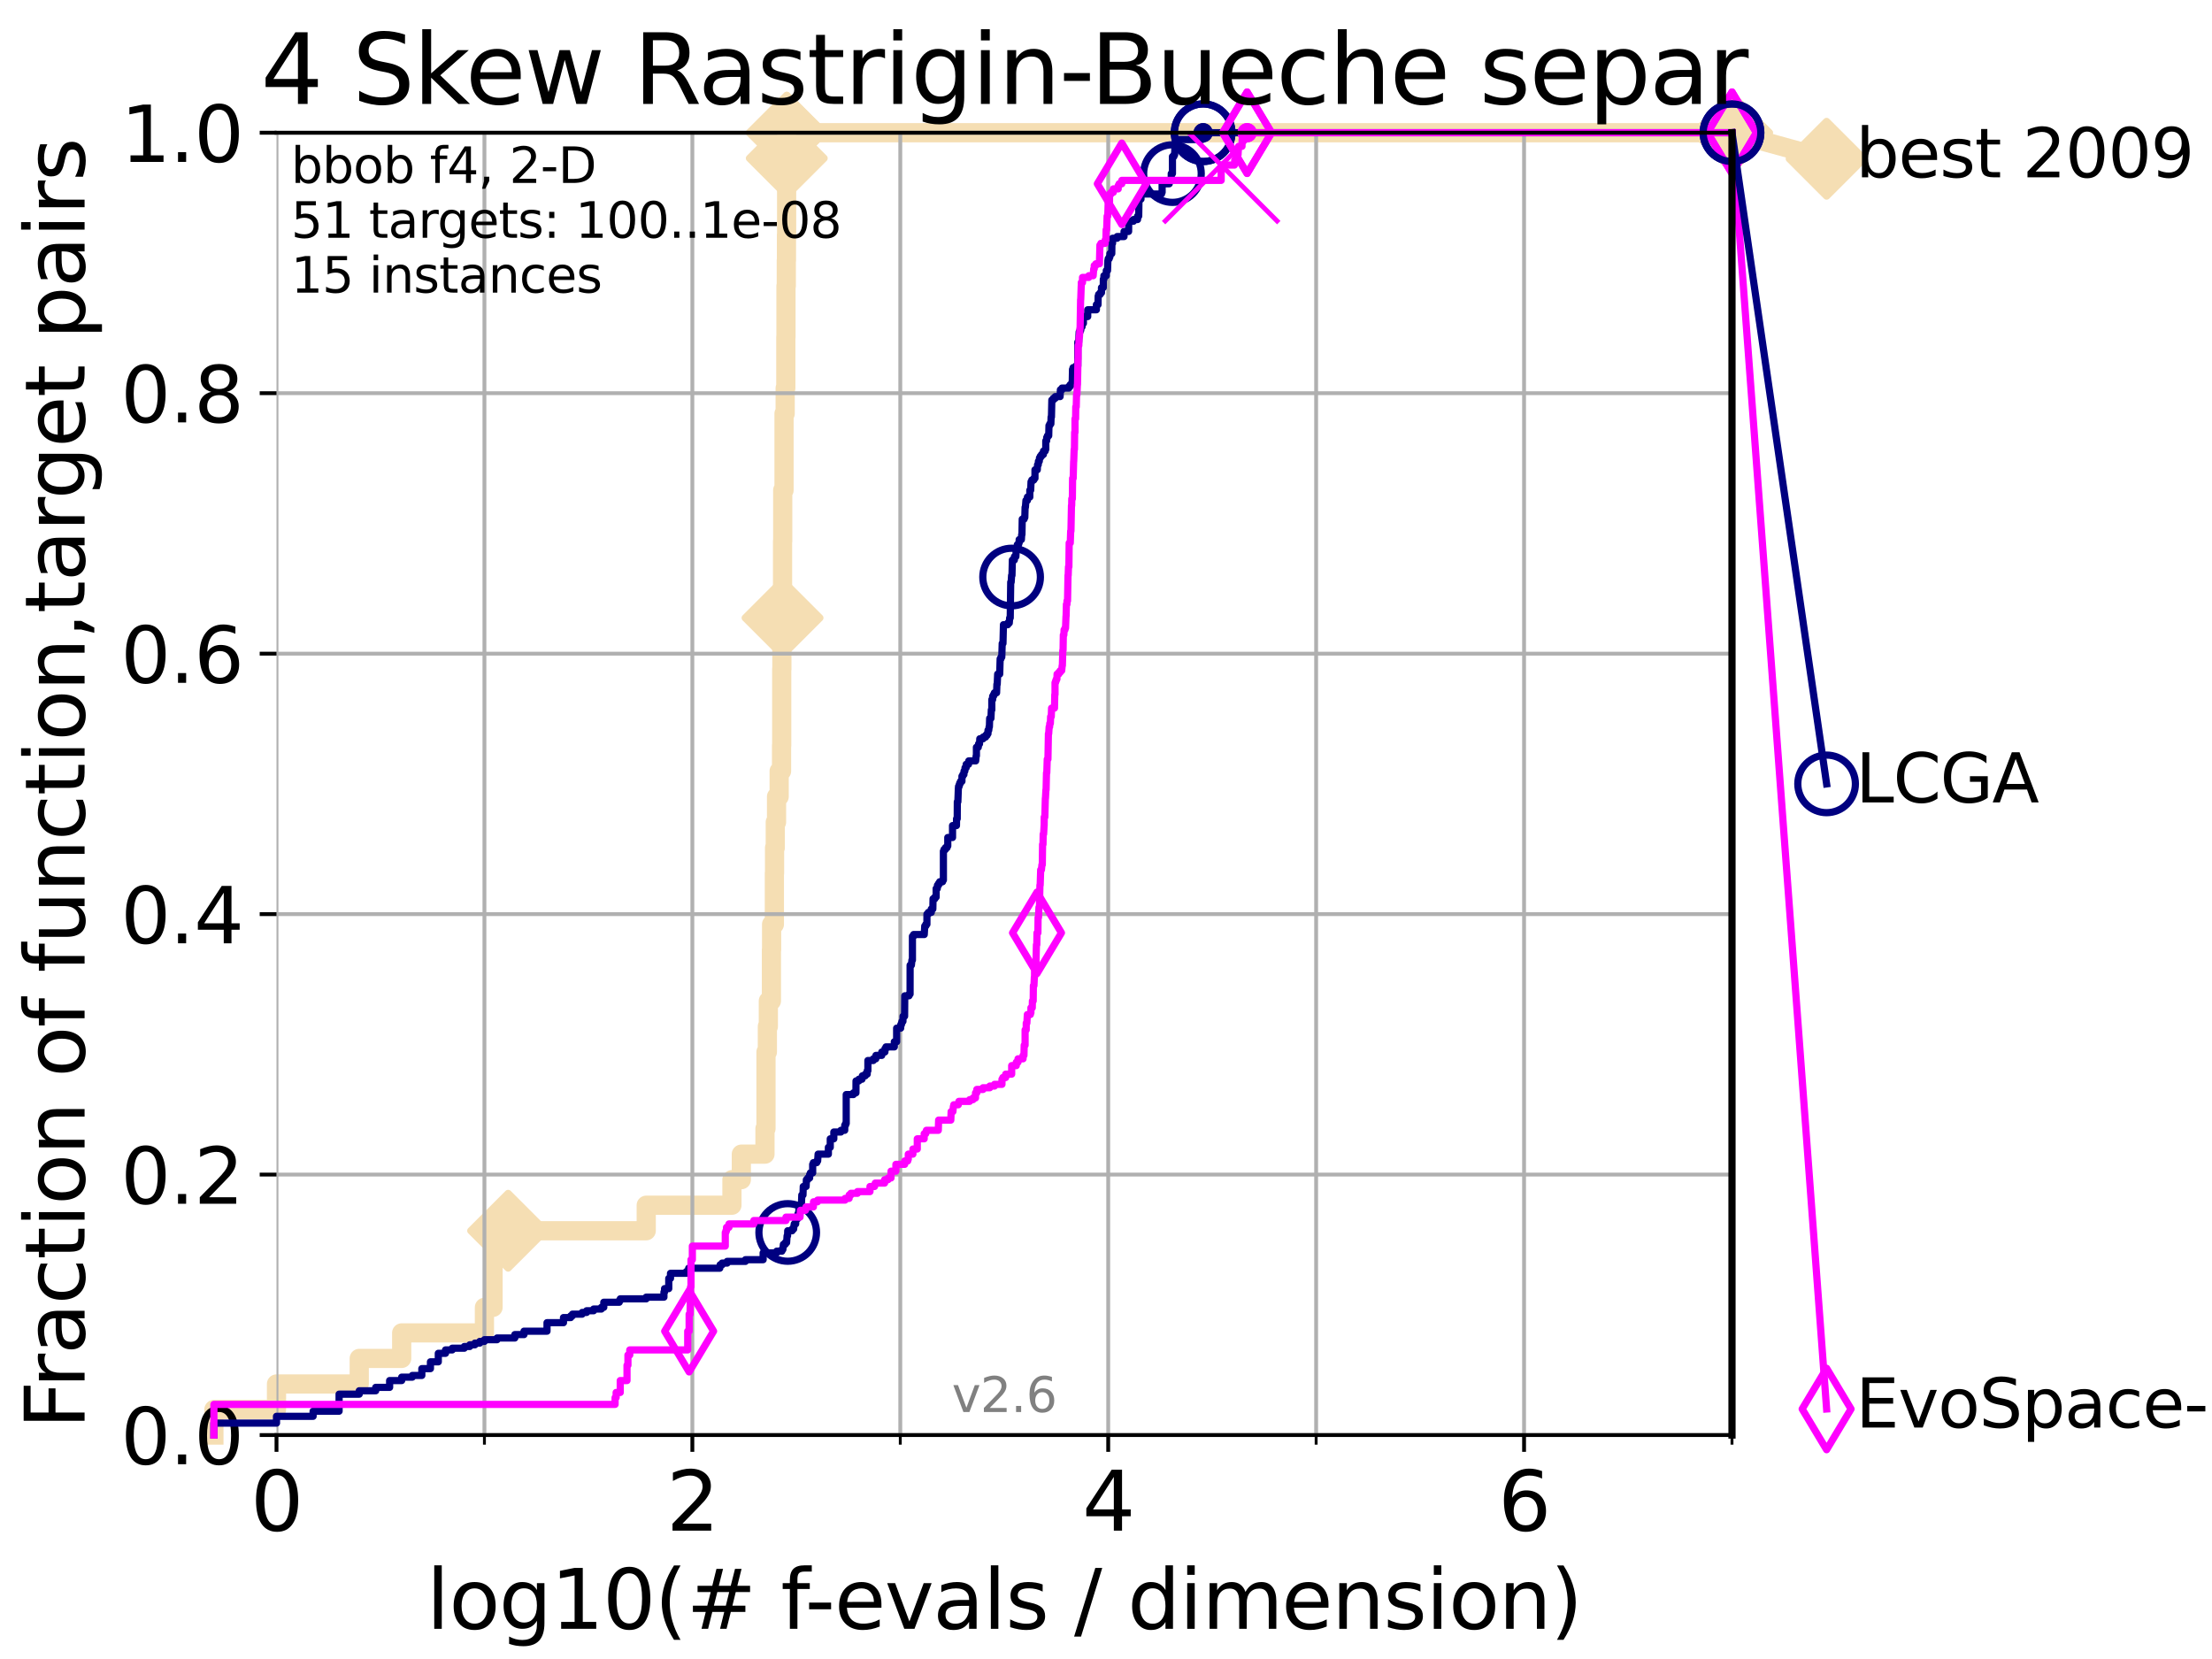 <?xml version="1.0" encoding="utf-8" standalone="no"?>
<!DOCTYPE svg PUBLIC "-//W3C//DTD SVG 1.1//EN"
  "http://www.w3.org/Graphics/SVG/1.1/DTD/svg11.dtd">
<svg xmlns:xlink="http://www.w3.org/1999/xlink" width="460.8pt" height="345.6pt" viewBox="0 0 460.8 345.6" xmlns="http://www.w3.org/2000/svg" version="1.1">
 <defs>
  <style type="text/css">*{stroke-linejoin: round; stroke-linecap: butt}</style>
 </defs>
 <g id="figure_1">
  <g id="patch_1">
   <path d="M 0 345.6 
L 460.8 345.6 
L 460.8 0 
L 0 0 
z
" style="fill: #ffffff"/>
  </g>
  <g id="axes_1">
   <g id="patch_2">
    <path d="M 57.6 298.944 
L 360.806 298.944 
L 360.806 27.648 
L 57.6 27.648 
z
" style="fill: #ffffff"/>
   </g>
   <g id="line2d_1">
    <path d="M 44.561 298.944 
L 44.561 293.624 
L 57.6 293.624 
L 57.6 288.305 
L 74.837 288.305 
L 74.837 282.985 
L 83.678 282.985 
L 83.678 277.666 
L 100.915 277.666 
L 100.915 272.346 
L 102.708 272.346 
L 102.708 261.707 
L 105.851 261.707 
L 105.851 256.388 
L 134.621 256.388 
L 134.621 251.068 
L 152.475 251.068 
L 152.475 245.749 
L 154.432 245.749 
L 154.432 240.429 
L 159.359 240.429 
L 159.359 235.11 
L 159.569 235.11 
L 159.569 219.151 
L 159.858 219.151 
L 159.858 213.832 
L 160.062 213.832 
L 160.062 208.512 
L 160.699 208.512 
L 160.699 197.873 
L 160.738 197.873 
L 160.738 192.553 
L 161.316 192.553 
L 161.316 181.914 
L 161.354 181.914 
L 161.354 176.595 
L 161.505 176.595 
L 161.505 171.275 
L 161.766 171.275 
L 161.766 165.956 
L 162.313 165.956 
L 162.313 160.636 
L 162.81 160.636 
L 162.81 155.317 
L 162.845 155.317 
L 162.845 139.358 
L 162.88 139.358 
L 162.88 134.039 
L 162.915 134.039 
L 162.915 128.719 
L 163.019 128.719 
L 163.019 112.76 
L 163.054 112.76 
L 163.054 102.121 
L 163.328 102.121 
L 163.328 86.163 
L 163.566 86.163 
L 163.566 80.843 
L 163.7 80.843 
L 163.7 70.204 
L 163.733 70.204 
L 163.733 59.565 
L 163.8 59.565 
L 163.8 54.246 
L 163.833 54.246 
L 163.833 48.926 
L 163.866 48.926 
L 163.866 32.968 
L 163.899 32.968 
L 163.899 27.648 
L 360.806 27.648 
" style="fill: none; stroke: #f5deb3; stroke-width: 4; stroke-linecap: square"/>
   </g>
   <g id="line2d_2">
    <defs>
     <path id="m37f57ea439" d="M 0 7.778 
L 7.778 0 
L 0 -7.778 
L -7.778 0 
z
" style="stroke: #f5deb3; stroke-width: 1.5; stroke-linejoin: miter"/>
    </defs>
    <g>
     <use xlink:href="#m37f57ea439" x="105.851" y="256.388" style="fill: #f5deb3; stroke: #f5deb3; stroke-width: 1.5; stroke-linejoin: miter"/>
     <use xlink:href="#m37f57ea439" x="163.019" y="128.719" style="fill: #f5deb3; stroke: #f5deb3; stroke-width: 1.5; stroke-linejoin: miter"/>
     <use xlink:href="#m37f57ea439" x="163.899" y="32.968" style="fill: #f5deb3; stroke: #f5deb3; stroke-width: 1.5; stroke-linejoin: miter"/>
     <use xlink:href="#m37f57ea439" x="163.899" y="27.648" style="fill: #f5deb3; stroke: #f5deb3; stroke-width: 1.5; stroke-linejoin: miter"/>
     <use xlink:href="#m37f57ea439" x="163.899" y="27.648" style="fill: #f5deb3; stroke: #f5deb3; stroke-width: 1.5; stroke-linejoin: miter"/>
     <use xlink:href="#m37f57ea439" x="360.806" y="27.648" style="fill: #f5deb3; stroke: #f5deb3; stroke-width: 1.5; stroke-linejoin: miter"/>
    </g>
   </g>
   <g id="line2d_3">
    <path style="fill: none; stroke: #f5deb3; stroke-width: 4; stroke-linecap: square"/>
    <g/>
   </g>
   <g id="line2d_4">
    <path d="M 360.806 27.648 
L 380.515 33.074 
" style="fill: none; stroke: #f5deb3; stroke-width: 4; stroke-linecap: square"/>
    <g>
     <use xlink:href="#m37f57ea439" x="360.806" y="27.648" style="fill: #f5deb3; stroke: #f5deb3; stroke-width: 1.5; stroke-linejoin: miter"/>
     <use xlink:href="#m37f57ea439" x="380.515" y="33.074" style="fill: #f5deb3; stroke: #f5deb3; stroke-width: 1.5; stroke-linejoin: miter"/>
    </g>
   </g>
   <g id="matplotlib.axis_1">
    <g id="xtick_1">
     <g id="line2d_5">
      <path d="M 57.6 298.944 
L 57.6 27.648 
" clip-path="url(#p4122ff7f31)" style="fill: none; stroke: #b0b0b0; stroke-width: 0.8; stroke-linecap: square"/>
     </g>
     <g id="line2d_6">
      <defs>
       <path id="ma8c1dc432c" d="M 0 0 
L 0 3.5 
" style="stroke: #000000; stroke-width: 0.8"/>
      </defs>
      <g>
       <use xlink:href="#ma8c1dc432c" x="57.6" y="298.944" style="stroke: #000000; stroke-width: 0.8"/>
      </g>
     </g>
     <g id="text_1">
      <!-- 0 -->
      <g transform="translate(52.192 318.861)scale(0.17 -0.17)">
       <defs>
        <path id="DejaVuSans-30" d="M 2034 4250 
Q 1547 4250 1301 3770 
Q 1056 3291 1056 2328 
Q 1056 1369 1301 889 
Q 1547 409 2034 409 
Q 2525 409 2770 889 
Q 3016 1369 3016 2328 
Q 3016 3291 2770 3770 
Q 2525 4250 2034 4250 
z
M 2034 4750 
Q 2819 4750 3233 4129 
Q 3647 3509 3647 2328 
Q 3647 1150 3233 529 
Q 2819 -91 2034 -91 
Q 1250 -91 836 529 
Q 422 1150 422 2328 
Q 422 3509 836 4129 
Q 1250 4750 2034 4750 
z
" transform="scale(0.016)"/>
       </defs>
       <use xlink:href="#DejaVuSans-30"/>
      </g>
     </g>
    </g>
    <g id="xtick_2">
     <g id="line2d_7">
      <path d="M 144.23 298.944 
L 144.23 27.648 
" clip-path="url(#p4122ff7f31)" style="fill: none; stroke: #b0b0b0; stroke-width: 0.8; stroke-linecap: square"/>
     </g>
     <g id="line2d_8">
      <g>
       <use xlink:href="#ma8c1dc432c" x="144.23" y="298.944" style="stroke: #000000; stroke-width: 0.8"/>
      </g>
     </g>
     <g id="text_2">
      <!-- 2 -->
      <g transform="translate(138.822 318.861)scale(0.17 -0.17)">
       <defs>
        <path id="DejaVuSans-32" d="M 1228 531 
L 3431 531 
L 3431 0 
L 469 0 
L 469 531 
Q 828 903 1448 1529 
Q 2069 2156 2228 2338 
Q 2531 2678 2651 2914 
Q 2772 3150 2772 3378 
Q 2772 3750 2511 3984 
Q 2250 4219 1831 4219 
Q 1534 4219 1204 4116 
Q 875 4013 500 3803 
L 500 4441 
Q 881 4594 1212 4672 
Q 1544 4750 1819 4750 
Q 2544 4750 2975 4387 
Q 3406 4025 3406 3419 
Q 3406 3131 3298 2873 
Q 3191 2616 2906 2266 
Q 2828 2175 2409 1742 
Q 1991 1309 1228 531 
z
" transform="scale(0.016)"/>
       </defs>
       <use xlink:href="#DejaVuSans-32"/>
      </g>
     </g>
    </g>
    <g id="xtick_3">
     <g id="line2d_9">
      <path d="M 230.861 298.944 
L 230.861 27.648 
" clip-path="url(#p4122ff7f31)" style="fill: none; stroke: #b0b0b0; stroke-width: 0.8; stroke-linecap: square"/>
     </g>
     <g id="line2d_10">
      <g>
       <use xlink:href="#ma8c1dc432c" x="230.861" y="298.944" style="stroke: #000000; stroke-width: 0.8"/>
      </g>
     </g>
     <g id="text_3">
      <!-- 4 -->
      <g transform="translate(225.453 318.861)scale(0.17 -0.17)">
       <defs>
        <path id="DejaVuSans-34" d="M 2419 4116 
L 825 1625 
L 2419 1625 
L 2419 4116 
z
M 2253 4666 
L 3047 4666 
L 3047 1625 
L 3713 1625 
L 3713 1100 
L 3047 1100 
L 3047 0 
L 2419 0 
L 2419 1100 
L 313 1100 
L 313 1709 
L 2253 4666 
z
" transform="scale(0.016)"/>
       </defs>
       <use xlink:href="#DejaVuSans-34"/>
      </g>
     </g>
    </g>
    <g id="xtick_4">
     <g id="line2d_11">
      <path d="M 317.491 298.944 
L 317.491 27.648 
" clip-path="url(#p4122ff7f31)" style="fill: none; stroke: #b0b0b0; stroke-width: 0.8; stroke-linecap: square"/>
     </g>
     <g id="line2d_12">
      <g>
       <use xlink:href="#ma8c1dc432c" x="317.491" y="298.944" style="stroke: #000000; stroke-width: 0.8"/>
      </g>
     </g>
     <g id="text_4">
      <!-- 6 -->
      <g transform="translate(312.083 318.861)scale(0.17 -0.17)">
       <defs>
        <path id="DejaVuSans-36" d="M 2113 2584 
Q 1688 2584 1439 2293 
Q 1191 2003 1191 1497 
Q 1191 994 1439 701 
Q 1688 409 2113 409 
Q 2538 409 2786 701 
Q 3034 994 3034 1497 
Q 3034 2003 2786 2293 
Q 2538 2584 2113 2584 
z
M 3366 4563 
L 3366 3988 
Q 3128 4100 2886 4159 
Q 2644 4219 2406 4219 
Q 1781 4219 1451 3797 
Q 1122 3375 1075 2522 
Q 1259 2794 1537 2939 
Q 1816 3084 2150 3084 
Q 2853 3084 3261 2657 
Q 3669 2231 3669 1497 
Q 3669 778 3244 343 
Q 2819 -91 2113 -91 
Q 1303 -91 875 529 
Q 447 1150 447 2328 
Q 447 3434 972 4092 
Q 1497 4750 2381 4750 
Q 2619 4750 2861 4703 
Q 3103 4656 3366 4563 
z
" transform="scale(0.016)"/>
       </defs>
       <use xlink:href="#DejaVuSans-36"/>
      </g>
     </g>
    </g>
    <g id="xtick_5">
     <g id="line2d_13">
      <path d="M 100.915 298.944 
L 100.915 27.648 
" clip-path="url(#p4122ff7f31)" style="fill: none; stroke: #b0b0b0; stroke-width: 0.8; stroke-linecap: square"/>
     </g>
     <g id="line2d_14">
      <defs>
       <path id="m238a122afa" d="M 0 0 
L 0 2 
" style="stroke: #000000; stroke-width: 0.6"/>
      </defs>
      <g>
       <use xlink:href="#m238a122afa" x="100.915" y="298.944" style="stroke: #000000; stroke-width: 0.6"/>
      </g>
     </g>
    </g>
    <g id="xtick_6">
     <g id="line2d_15">
      <path d="M 187.546 298.944 
L 187.546 27.648 
" clip-path="url(#p4122ff7f31)" style="fill: none; stroke: #b0b0b0; stroke-width: 0.8; stroke-linecap: square"/>
     </g>
     <g id="line2d_16">
      <g>
       <use xlink:href="#m238a122afa" x="187.546" y="298.944" style="stroke: #000000; stroke-width: 0.6"/>
      </g>
     </g>
    </g>
    <g id="xtick_7">
     <g id="line2d_17">
      <path d="M 274.176 298.944 
L 274.176 27.648 
" clip-path="url(#p4122ff7f31)" style="fill: none; stroke: #b0b0b0; stroke-width: 0.8; stroke-linecap: square"/>
     </g>
     <g id="line2d_18">
      <g>
       <use xlink:href="#m238a122afa" x="274.176" y="298.944" style="stroke: #000000; stroke-width: 0.6"/>
      </g>
     </g>
    </g>
    <g id="xtick_8">
     <g id="line2d_19">
      <path d="M 360.806 298.944 
L 360.806 27.648 
" clip-path="url(#p4122ff7f31)" style="fill: none; stroke: #b0b0b0; stroke-width: 0.8; stroke-linecap: square"/>
     </g>
     <g id="line2d_20">
      <g>
       <use xlink:href="#m238a122afa" x="360.806" y="298.944" style="stroke: #000000; stroke-width: 0.6"/>
      </g>
     </g>
    </g>
    <g id="text_5">
     <!-- log10(# f-evals / dimension) -->
     <g transform="translate(88.823 339.314)scale(0.17 -0.17)">
      <defs>
       <path id="DejaVuSans-6c" d="M 603 4863 
L 1178 4863 
L 1178 0 
L 603 0 
L 603 4863 
z
" transform="scale(0.016)"/>
       <path id="DejaVuSans-6f" d="M 1959 3097 
Q 1497 3097 1228 2736 
Q 959 2375 959 1747 
Q 959 1119 1226 758 
Q 1494 397 1959 397 
Q 2419 397 2687 759 
Q 2956 1122 2956 1747 
Q 2956 2369 2687 2733 
Q 2419 3097 1959 3097 
z
M 1959 3584 
Q 2709 3584 3137 3096 
Q 3566 2609 3566 1747 
Q 3566 888 3137 398 
Q 2709 -91 1959 -91 
Q 1206 -91 779 398 
Q 353 888 353 1747 
Q 353 2609 779 3096 
Q 1206 3584 1959 3584 
z
" transform="scale(0.016)"/>
       <path id="DejaVuSans-67" d="M 2906 1791 
Q 2906 2416 2648 2759 
Q 2391 3103 1925 3103 
Q 1463 3103 1205 2759 
Q 947 2416 947 1791 
Q 947 1169 1205 825 
Q 1463 481 1925 481 
Q 2391 481 2648 825 
Q 2906 1169 2906 1791 
z
M 3481 434 
Q 3481 -459 3084 -895 
Q 2688 -1331 1869 -1331 
Q 1566 -1331 1297 -1286 
Q 1028 -1241 775 -1147 
L 775 -588 
Q 1028 -725 1275 -790 
Q 1522 -856 1778 -856 
Q 2344 -856 2625 -561 
Q 2906 -266 2906 331 
L 2906 616 
Q 2728 306 2450 153 
Q 2172 0 1784 0 
Q 1141 0 747 490 
Q 353 981 353 1791 
Q 353 2603 747 3093 
Q 1141 3584 1784 3584 
Q 2172 3584 2450 3431 
Q 2728 3278 2906 2969 
L 2906 3500 
L 3481 3500 
L 3481 434 
z
" transform="scale(0.016)"/>
       <path id="DejaVuSans-31" d="M 794 531 
L 1825 531 
L 1825 4091 
L 703 3866 
L 703 4441 
L 1819 4666 
L 2450 4666 
L 2450 531 
L 3481 531 
L 3481 0 
L 794 0 
L 794 531 
z
" transform="scale(0.016)"/>
       <path id="DejaVuSans-28" d="M 1984 4856 
Q 1566 4138 1362 3434 
Q 1159 2731 1159 2009 
Q 1159 1288 1364 580 
Q 1569 -128 1984 -844 
L 1484 -844 
Q 1016 -109 783 600 
Q 550 1309 550 2009 
Q 550 2706 781 3412 
Q 1013 4119 1484 4856 
L 1984 4856 
z
" transform="scale(0.016)"/>
       <path id="DejaVuSans-23" d="M 3272 2816 
L 2363 2816 
L 2100 1772 
L 3016 1772 
L 3272 2816 
z
M 2803 4594 
L 2478 3297 
L 3391 3297 
L 3719 4594 
L 4219 4594 
L 3897 3297 
L 4872 3297 
L 4872 2816 
L 3775 2816 
L 3519 1772 
L 4513 1772 
L 4513 1294 
L 3397 1294 
L 3072 0 
L 2572 0 
L 2894 1294 
L 1978 1294 
L 1656 0 
L 1153 0 
L 1478 1294 
L 494 1294 
L 494 1772 
L 1594 1772 
L 1856 2816 
L 850 2816 
L 850 3297 
L 1978 3297 
L 2297 4594 
L 2803 4594 
z
" transform="scale(0.016)"/>
       <path id="DejaVuSans-20" transform="scale(0.016)"/>
       <path id="DejaVuSans-66" d="M 2375 4863 
L 2375 4384 
L 1825 4384 
Q 1516 4384 1395 4259 
Q 1275 4134 1275 3809 
L 1275 3500 
L 2222 3500 
L 2222 3053 
L 1275 3053 
L 1275 0 
L 697 0 
L 697 3053 
L 147 3053 
L 147 3500 
L 697 3500 
L 697 3744 
Q 697 4328 969 4595 
Q 1241 4863 1831 4863 
L 2375 4863 
z
" transform="scale(0.016)"/>
       <path id="DejaVuSans-2d" d="M 313 2009 
L 1997 2009 
L 1997 1497 
L 313 1497 
L 313 2009 
z
" transform="scale(0.016)"/>
       <path id="DejaVuSans-65" d="M 3597 1894 
L 3597 1613 
L 953 1613 
Q 991 1019 1311 708 
Q 1631 397 2203 397 
Q 2534 397 2845 478 
Q 3156 559 3463 722 
L 3463 178 
Q 3153 47 2828 -22 
Q 2503 -91 2169 -91 
Q 1331 -91 842 396 
Q 353 884 353 1716 
Q 353 2575 817 3079 
Q 1281 3584 2069 3584 
Q 2775 3584 3186 3129 
Q 3597 2675 3597 1894 
z
M 3022 2063 
Q 3016 2534 2758 2815 
Q 2500 3097 2075 3097 
Q 1594 3097 1305 2825 
Q 1016 2553 972 2059 
L 3022 2063 
z
" transform="scale(0.016)"/>
       <path id="DejaVuSans-76" d="M 191 3500 
L 800 3500 
L 1894 563 
L 2988 3500 
L 3597 3500 
L 2284 0 
L 1503 0 
L 191 3500 
z
" transform="scale(0.016)"/>
       <path id="DejaVuSans-61" d="M 2194 1759 
Q 1497 1759 1228 1600 
Q 959 1441 959 1056 
Q 959 750 1161 570 
Q 1363 391 1709 391 
Q 2188 391 2477 730 
Q 2766 1069 2766 1631 
L 2766 1759 
L 2194 1759 
z
M 3341 1997 
L 3341 0 
L 2766 0 
L 2766 531 
Q 2569 213 2275 61 
Q 1981 -91 1556 -91 
Q 1019 -91 701 211 
Q 384 513 384 1019 
Q 384 1609 779 1909 
Q 1175 2209 1959 2209 
L 2766 2209 
L 2766 2266 
Q 2766 2663 2505 2880 
Q 2244 3097 1772 3097 
Q 1472 3097 1187 3025 
Q 903 2953 641 2809 
L 641 3341 
Q 956 3463 1253 3523 
Q 1550 3584 1831 3584 
Q 2591 3584 2966 3190 
Q 3341 2797 3341 1997 
z
" transform="scale(0.016)"/>
       <path id="DejaVuSans-73" d="M 2834 3397 
L 2834 2853 
Q 2591 2978 2328 3040 
Q 2066 3103 1784 3103 
Q 1356 3103 1142 2972 
Q 928 2841 928 2578 
Q 928 2378 1081 2264 
Q 1234 2150 1697 2047 
L 1894 2003 
Q 2506 1872 2764 1633 
Q 3022 1394 3022 966 
Q 3022 478 2636 193 
Q 2250 -91 1575 -91 
Q 1294 -91 989 -36 
Q 684 19 347 128 
L 347 722 
Q 666 556 975 473 
Q 1284 391 1588 391 
Q 1994 391 2212 530 
Q 2431 669 2431 922 
Q 2431 1156 2273 1281 
Q 2116 1406 1581 1522 
L 1381 1569 
Q 847 1681 609 1914 
Q 372 2147 372 2553 
Q 372 3047 722 3315 
Q 1072 3584 1716 3584 
Q 2034 3584 2315 3537 
Q 2597 3491 2834 3397 
z
" transform="scale(0.016)"/>
       <path id="DejaVuSans-2f" d="M 1625 4666 
L 2156 4666 
L 531 -594 
L 0 -594 
L 1625 4666 
z
" transform="scale(0.016)"/>
       <path id="DejaVuSans-64" d="M 2906 2969 
L 2906 4863 
L 3481 4863 
L 3481 0 
L 2906 0 
L 2906 525 
Q 2725 213 2448 61 
Q 2172 -91 1784 -91 
Q 1150 -91 751 415 
Q 353 922 353 1747 
Q 353 2572 751 3078 
Q 1150 3584 1784 3584 
Q 2172 3584 2448 3432 
Q 2725 3281 2906 2969 
z
M 947 1747 
Q 947 1113 1208 752 
Q 1469 391 1925 391 
Q 2381 391 2643 752 
Q 2906 1113 2906 1747 
Q 2906 2381 2643 2742 
Q 2381 3103 1925 3103 
Q 1469 3103 1208 2742 
Q 947 2381 947 1747 
z
" transform="scale(0.016)"/>
       <path id="DejaVuSans-69" d="M 603 3500 
L 1178 3500 
L 1178 0 
L 603 0 
L 603 3500 
z
M 603 4863 
L 1178 4863 
L 1178 4134 
L 603 4134 
L 603 4863 
z
" transform="scale(0.016)"/>
       <path id="DejaVuSans-6d" d="M 3328 2828 
Q 3544 3216 3844 3400 
Q 4144 3584 4550 3584 
Q 5097 3584 5394 3201 
Q 5691 2819 5691 2113 
L 5691 0 
L 5113 0 
L 5113 2094 
Q 5113 2597 4934 2840 
Q 4756 3084 4391 3084 
Q 3944 3084 3684 2787 
Q 3425 2491 3425 1978 
L 3425 0 
L 2847 0 
L 2847 2094 
Q 2847 2600 2669 2842 
Q 2491 3084 2119 3084 
Q 1678 3084 1418 2786 
Q 1159 2488 1159 1978 
L 1159 0 
L 581 0 
L 581 3500 
L 1159 3500 
L 1159 2956 
Q 1356 3278 1631 3431 
Q 1906 3584 2284 3584 
Q 2666 3584 2933 3390 
Q 3200 3197 3328 2828 
z
" transform="scale(0.016)"/>
       <path id="DejaVuSans-6e" d="M 3513 2113 
L 3513 0 
L 2938 0 
L 2938 2094 
Q 2938 2591 2744 2837 
Q 2550 3084 2163 3084 
Q 1697 3084 1428 2787 
Q 1159 2491 1159 1978 
L 1159 0 
L 581 0 
L 581 3500 
L 1159 3500 
L 1159 2956 
Q 1366 3272 1645 3428 
Q 1925 3584 2291 3584 
Q 2894 3584 3203 3211 
Q 3513 2838 3513 2113 
z
" transform="scale(0.016)"/>
       <path id="DejaVuSans-29" d="M 513 4856 
L 1013 4856 
Q 1481 4119 1714 3412 
Q 1947 2706 1947 2009 
Q 1947 1309 1714 600 
Q 1481 -109 1013 -844 
L 513 -844 
Q 928 -128 1133 580 
Q 1338 1288 1338 2009 
Q 1338 2731 1133 3434 
Q 928 4138 513 4856 
z
" transform="scale(0.016)"/>
      </defs>
      <use xlink:href="#DejaVuSans-6c"/>
      <use xlink:href="#DejaVuSans-6f" x="27.783"/>
      <use xlink:href="#DejaVuSans-67" x="88.965"/>
      <use xlink:href="#DejaVuSans-31" x="152.441"/>
      <use xlink:href="#DejaVuSans-30" x="216.064"/>
      <use xlink:href="#DejaVuSans-28" x="279.688"/>
      <use xlink:href="#DejaVuSans-23" x="318.701"/>
      <use xlink:href="#DejaVuSans-20" x="402.49"/>
      <use xlink:href="#DejaVuSans-66" x="434.277"/>
      <use xlink:href="#DejaVuSans-2d" x="463.982"/>
      <use xlink:href="#DejaVuSans-65" x="500.066"/>
      <use xlink:href="#DejaVuSans-76" x="561.59"/>
      <use xlink:href="#DejaVuSans-61" x="620.77"/>
      <use xlink:href="#DejaVuSans-6c" x="682.049"/>
      <use xlink:href="#DejaVuSans-73" x="709.832"/>
      <use xlink:href="#DejaVuSans-20" x="761.932"/>
      <use xlink:href="#DejaVuSans-2f" x="793.719"/>
      <use xlink:href="#DejaVuSans-20" x="827.41"/>
      <use xlink:href="#DejaVuSans-64" x="859.197"/>
      <use xlink:href="#DejaVuSans-69" x="922.674"/>
      <use xlink:href="#DejaVuSans-6d" x="950.457"/>
      <use xlink:href="#DejaVuSans-65" x="1047.869"/>
      <use xlink:href="#DejaVuSans-6e" x="1109.393"/>
      <use xlink:href="#DejaVuSans-73" x="1172.771"/>
      <use xlink:href="#DejaVuSans-69" x="1224.871"/>
      <use xlink:href="#DejaVuSans-6f" x="1252.654"/>
      <use xlink:href="#DejaVuSans-6e" x="1313.836"/>
      <use xlink:href="#DejaVuSans-29" x="1377.215"/>
     </g>
    </g>
   </g>
   <g id="matplotlib.axis_2">
    <g id="ytick_1">
     <g id="line2d_21">
      <path d="M 57.6 298.944 
L 360.806 298.944 
" clip-path="url(#p4122ff7f31)" style="fill: none; stroke: #b0b0b0; stroke-width: 0.8; stroke-linecap: square"/>
     </g>
     <g id="line2d_22">
      <defs>
       <path id="m06fd435b0a" d="M 0 0 
L -3.5 0 
" style="stroke: #000000; stroke-width: 0.8"/>
      </defs>
      <g>
       <use xlink:href="#m06fd435b0a" x="57.6" y="298.944" style="stroke: #000000; stroke-width: 0.8"/>
      </g>
     </g>
     <g id="text_6">
      <!-- 0.0 -->
      <g transform="translate(25.155 305.023)scale(0.16 -0.16)">
       <defs>
        <path id="DejaVuSans-2e" d="M 684 794 
L 1344 794 
L 1344 0 
L 684 0 
L 684 794 
z
" transform="scale(0.016)"/>
       </defs>
       <use xlink:href="#DejaVuSans-30"/>
       <use xlink:href="#DejaVuSans-2e" x="63.623"/>
       <use xlink:href="#DejaVuSans-30" x="95.41"/>
      </g>
     </g>
    </g>
    <g id="ytick_2">
     <g id="line2d_23">
      <path d="M 57.6 244.685 
L 360.806 244.685 
" clip-path="url(#p4122ff7f31)" style="fill: none; stroke: #b0b0b0; stroke-width: 0.8; stroke-linecap: square"/>
     </g>
     <g id="line2d_24">
      <g>
       <use xlink:href="#m06fd435b0a" x="57.6" y="244.685" style="stroke: #000000; stroke-width: 0.8"/>
      </g>
     </g>
     <g id="text_7">
      <!-- 0.2 -->
      <g transform="translate(25.155 250.764)scale(0.16 -0.16)">
       <use xlink:href="#DejaVuSans-30"/>
       <use xlink:href="#DejaVuSans-2e" x="63.623"/>
       <use xlink:href="#DejaVuSans-32" x="95.41"/>
      </g>
     </g>
    </g>
    <g id="ytick_3">
     <g id="line2d_25">
      <path d="M 57.6 190.426 
L 360.806 190.426 
" clip-path="url(#p4122ff7f31)" style="fill: none; stroke: #b0b0b0; stroke-width: 0.8; stroke-linecap: square"/>
     </g>
     <g id="line2d_26">
      <g>
       <use xlink:href="#m06fd435b0a" x="57.6" y="190.426" style="stroke: #000000; stroke-width: 0.8"/>
      </g>
     </g>
     <g id="text_8">
      <!-- 0.4 -->
      <g transform="translate(25.155 196.504)scale(0.16 -0.16)">
       <use xlink:href="#DejaVuSans-30"/>
       <use xlink:href="#DejaVuSans-2e" x="63.623"/>
       <use xlink:href="#DejaVuSans-34" x="95.41"/>
      </g>
     </g>
    </g>
    <g id="ytick_4">
     <g id="line2d_27">
      <path d="M 57.6 136.166 
L 360.806 136.166 
" clip-path="url(#p4122ff7f31)" style="fill: none; stroke: #b0b0b0; stroke-width: 0.8; stroke-linecap: square"/>
     </g>
     <g id="line2d_28">
      <g>
       <use xlink:href="#m06fd435b0a" x="57.6" y="136.166" style="stroke: #000000; stroke-width: 0.8"/>
      </g>
     </g>
     <g id="text_9">
      <!-- 0.6 -->
      <g transform="translate(25.155 142.245)scale(0.16 -0.16)">
       <use xlink:href="#DejaVuSans-30"/>
       <use xlink:href="#DejaVuSans-2e" x="63.623"/>
       <use xlink:href="#DejaVuSans-36" x="95.41"/>
      </g>
     </g>
    </g>
    <g id="ytick_5">
     <g id="line2d_29">
      <path d="M 57.6 81.907 
L 360.806 81.907 
" clip-path="url(#p4122ff7f31)" style="fill: none; stroke: #b0b0b0; stroke-width: 0.8; stroke-linecap: square"/>
     </g>
     <g id="line2d_30">
      <g>
       <use xlink:href="#m06fd435b0a" x="57.6" y="81.907" style="stroke: #000000; stroke-width: 0.8"/>
      </g>
     </g>
     <g id="text_10">
      <!-- 0.8 -->
      <g transform="translate(25.155 87.986)scale(0.16 -0.16)">
       <defs>
        <path id="DejaVuSans-38" d="M 2034 2216 
Q 1584 2216 1326 1975 
Q 1069 1734 1069 1313 
Q 1069 891 1326 650 
Q 1584 409 2034 409 
Q 2484 409 2743 651 
Q 3003 894 3003 1313 
Q 3003 1734 2745 1975 
Q 2488 2216 2034 2216 
z
M 1403 2484 
Q 997 2584 770 2862 
Q 544 3141 544 3541 
Q 544 4100 942 4425 
Q 1341 4750 2034 4750 
Q 2731 4750 3128 4425 
Q 3525 4100 3525 3541 
Q 3525 3141 3298 2862 
Q 3072 2584 2669 2484 
Q 3125 2378 3379 2068 
Q 3634 1759 3634 1313 
Q 3634 634 3220 271 
Q 2806 -91 2034 -91 
Q 1263 -91 848 271 
Q 434 634 434 1313 
Q 434 1759 690 2068 
Q 947 2378 1403 2484 
z
M 1172 3481 
Q 1172 3119 1398 2916 
Q 1625 2713 2034 2713 
Q 2441 2713 2670 2916 
Q 2900 3119 2900 3481 
Q 2900 3844 2670 4047 
Q 2441 4250 2034 4250 
Q 1625 4250 1398 4047 
Q 1172 3844 1172 3481 
z
" transform="scale(0.016)"/>
       </defs>
       <use xlink:href="#DejaVuSans-30"/>
       <use xlink:href="#DejaVuSans-2e" x="63.623"/>
       <use xlink:href="#DejaVuSans-38" x="95.41"/>
      </g>
     </g>
    </g>
    <g id="ytick_6">
     <g id="line2d_31">
      <path d="M 57.6 27.648 
L 360.806 27.648 
" clip-path="url(#p4122ff7f31)" style="fill: none; stroke: #b0b0b0; stroke-width: 0.8; stroke-linecap: square"/>
     </g>
     <g id="line2d_32">
      <g>
       <use xlink:href="#m06fd435b0a" x="57.6" y="27.648" style="stroke: #000000; stroke-width: 0.8"/>
      </g>
     </g>
     <g id="text_11">
      <!-- 1.0 -->
      <g transform="translate(25.155 33.727)scale(0.16 -0.16)">
       <use xlink:href="#DejaVuSans-31"/>
       <use xlink:href="#DejaVuSans-2e" x="63.623"/>
       <use xlink:href="#DejaVuSans-30" x="95.41"/>
      </g>
     </g>
    </g>
    <g id="text_12">
     <!-- Fraction of function,target pairs -->
     <g transform="translate(17.62 297.681)rotate(-90)scale(0.17 -0.17)">
      <defs>
       <path id="DejaVuSans-46" d="M 628 4666 
L 3309 4666 
L 3309 4134 
L 1259 4134 
L 1259 2759 
L 3109 2759 
L 3109 2228 
L 1259 2228 
L 1259 0 
L 628 0 
L 628 4666 
z
" transform="scale(0.016)"/>
       <path id="DejaVuSans-72" d="M 2631 2963 
Q 2534 3019 2420 3045 
Q 2306 3072 2169 3072 
Q 1681 3072 1420 2755 
Q 1159 2438 1159 1844 
L 1159 0 
L 581 0 
L 581 3500 
L 1159 3500 
L 1159 2956 
Q 1341 3275 1631 3429 
Q 1922 3584 2338 3584 
Q 2397 3584 2469 3576 
Q 2541 3569 2628 3553 
L 2631 2963 
z
" transform="scale(0.016)"/>
       <path id="DejaVuSans-63" d="M 3122 3366 
L 3122 2828 
Q 2878 2963 2633 3030 
Q 2388 3097 2138 3097 
Q 1578 3097 1268 2742 
Q 959 2388 959 1747 
Q 959 1106 1268 751 
Q 1578 397 2138 397 
Q 2388 397 2633 464 
Q 2878 531 3122 666 
L 3122 134 
Q 2881 22 2623 -34 
Q 2366 -91 2075 -91 
Q 1284 -91 818 406 
Q 353 903 353 1747 
Q 353 2603 823 3093 
Q 1294 3584 2113 3584 
Q 2378 3584 2631 3529 
Q 2884 3475 3122 3366 
z
" transform="scale(0.016)"/>
       <path id="DejaVuSans-74" d="M 1172 4494 
L 1172 3500 
L 2356 3500 
L 2356 3053 
L 1172 3053 
L 1172 1153 
Q 1172 725 1289 603 
Q 1406 481 1766 481 
L 2356 481 
L 2356 0 
L 1766 0 
Q 1100 0 847 248 
Q 594 497 594 1153 
L 594 3053 
L 172 3053 
L 172 3500 
L 594 3500 
L 594 4494 
L 1172 4494 
z
" transform="scale(0.016)"/>
       <path id="DejaVuSans-75" d="M 544 1381 
L 544 3500 
L 1119 3500 
L 1119 1403 
Q 1119 906 1312 657 
Q 1506 409 1894 409 
Q 2359 409 2629 706 
Q 2900 1003 2900 1516 
L 2900 3500 
L 3475 3500 
L 3475 0 
L 2900 0 
L 2900 538 
Q 2691 219 2414 64 
Q 2138 -91 1772 -91 
Q 1169 -91 856 284 
Q 544 659 544 1381 
z
M 1991 3584 
L 1991 3584 
z
" transform="scale(0.016)"/>
       <path id="DejaVuSans-2c" d="M 750 794 
L 1409 794 
L 1409 256 
L 897 -744 
L 494 -744 
L 750 256 
L 750 794 
z
" transform="scale(0.016)"/>
       <path id="DejaVuSans-70" d="M 1159 525 
L 1159 -1331 
L 581 -1331 
L 581 3500 
L 1159 3500 
L 1159 2969 
Q 1341 3281 1617 3432 
Q 1894 3584 2278 3584 
Q 2916 3584 3314 3078 
Q 3713 2572 3713 1747 
Q 3713 922 3314 415 
Q 2916 -91 2278 -91 
Q 1894 -91 1617 61 
Q 1341 213 1159 525 
z
M 3116 1747 
Q 3116 2381 2855 2742 
Q 2594 3103 2138 3103 
Q 1681 3103 1420 2742 
Q 1159 2381 1159 1747 
Q 1159 1113 1420 752 
Q 1681 391 2138 391 
Q 2594 391 2855 752 
Q 3116 1113 3116 1747 
z
" transform="scale(0.016)"/>
      </defs>
      <use xlink:href="#DejaVuSans-46"/>
      <use xlink:href="#DejaVuSans-72" x="50.27"/>
      <use xlink:href="#DejaVuSans-61" x="91.383"/>
      <use xlink:href="#DejaVuSans-63" x="152.662"/>
      <use xlink:href="#DejaVuSans-74" x="207.643"/>
      <use xlink:href="#DejaVuSans-69" x="246.852"/>
      <use xlink:href="#DejaVuSans-6f" x="274.635"/>
      <use xlink:href="#DejaVuSans-6e" x="335.816"/>
      <use xlink:href="#DejaVuSans-20" x="399.195"/>
      <use xlink:href="#DejaVuSans-6f" x="430.982"/>
      <use xlink:href="#DejaVuSans-66" x="492.164"/>
      <use xlink:href="#DejaVuSans-20" x="527.369"/>
      <use xlink:href="#DejaVuSans-66" x="559.156"/>
      <use xlink:href="#DejaVuSans-75" x="594.361"/>
      <use xlink:href="#DejaVuSans-6e" x="657.74"/>
      <use xlink:href="#DejaVuSans-63" x="721.119"/>
      <use xlink:href="#DejaVuSans-74" x="776.1"/>
      <use xlink:href="#DejaVuSans-69" x="815.309"/>
      <use xlink:href="#DejaVuSans-6f" x="843.092"/>
      <use xlink:href="#DejaVuSans-6e" x="904.273"/>
      <use xlink:href="#DejaVuSans-2c" x="967.652"/>
      <use xlink:href="#DejaVuSans-74" x="999.439"/>
      <use xlink:href="#DejaVuSans-61" x="1038.648"/>
      <use xlink:href="#DejaVuSans-72" x="1099.928"/>
      <use xlink:href="#DejaVuSans-67" x="1139.291"/>
      <use xlink:href="#DejaVuSans-65" x="1202.768"/>
      <use xlink:href="#DejaVuSans-74" x="1264.291"/>
      <use xlink:href="#DejaVuSans-20" x="1303.5"/>
      <use xlink:href="#DejaVuSans-70" x="1335.287"/>
      <use xlink:href="#DejaVuSans-61" x="1398.764"/>
      <use xlink:href="#DejaVuSans-69" x="1460.043"/>
      <use xlink:href="#DejaVuSans-72" x="1487.826"/>
      <use xlink:href="#DejaVuSans-73" x="1528.939"/>
     </g>
    </g>
   </g>
   <g id="line2d_33">
    <defs>
     <path id="mb0bd80644a" d="M 0 1.5 
C 0.398 1.5 0.779 1.342 1.061 1.061 
C 1.342 0.779 1.5 0.398 1.5 0 
C 1.5 -0.398 1.342 -0.779 1.061 -1.061 
C 0.779 -1.342 0.398 -1.5 0 -1.5 
C -0.398 -1.5 -0.779 -1.342 -1.061 -1.061 
C -1.342 -0.779 -1.5 -0.398 -1.5 0 
C -1.5 0.398 -1.342 0.779 -1.061 1.061 
C -0.779 1.342 -0.398 1.5 0 1.5 
z
" style="stroke: #f5deb3"/>
    </defs>
    <g>
     <use xlink:href="#mb0bd80644a" x="163.899" y="27.648" style="fill: #f5deb3; stroke: #f5deb3"/>
     <use xlink:href="#mb0bd80644a" x="163.899" y="27.648" style="fill: #f5deb3; stroke: #f5deb3"/>
    </g>
   </g>
   <g id="line2d_34">
    <defs>
     <path id="m1fbb519fa4" d="M 0 1.5 
C 0.398 1.5 0.779 1.342 1.061 1.061 
C 1.342 0.779 1.5 0.398 1.5 0 
C 1.5 -0.398 1.342 -0.779 1.061 -1.061 
C 0.779 -1.342 0.398 -1.5 0 -1.5 
C -0.398 -1.5 -0.779 -1.342 -1.061 -1.061 
C -1.342 -0.779 -1.5 -0.398 -1.5 0 
C -1.5 0.398 -1.342 0.779 -1.061 1.061 
C -0.779 1.342 -0.398 1.5 0 1.5 
z
" style="stroke: #000080"/>
    </defs>
    <g>
     <use xlink:href="#m1fbb519fa4" x="250.637" y="27.648" style="fill: #000080; stroke: #000080"/>
     <use xlink:href="#m1fbb519fa4" x="250.637" y="27.648" style="fill: #000080; stroke: #000080"/>
    </g>
   </g>
   <g id="line2d_35">
    <path d="M 44.561 298.944 
L 44.561 296.462 
L 57.6 296.462 
L 57.6 295.043 
L 65.227 295.043 
L 65.227 293.979 
L 70.639 293.979 
L 70.639 290.433 
L 74.837 290.433 
L 74.837 289.723 
L 78.267 289.723 
L 78.267 289.014 
L 81.166 289.014 
L 81.166 287.596 
L 83.678 287.596 
L 83.678 286.886 
L 85.894 286.886 
L 85.894 286.532 
L 87.876 286.532 
L 87.876 285.113 
L 89.669 285.113 
L 89.669 283.695 
L 91.306 283.695 
L 91.306 281.922 
L 92.812 281.922 
L 92.812 281.212 
L 94.206 281.212 
L 94.206 280.858 
L 96.718 280.858 
L 96.718 280.503 
L 97.858 280.503 
L 97.858 280.148 
L 98.933 280.148 
L 98.933 279.794 
L 99.95 279.794 
L 99.95 279.439 
L 100.915 279.439 
L 100.915 279.084 
L 103.544 279.084 
L 103.544 278.73 
L 107.245 278.73 
L 107.245 278.021 
L 109.159 278.021 
L 109.159 277.311 
L 113.954 277.311 
L 113.954 275.538 
L 117.384 275.538 
L 117.384 274.474 
L 118.89 274.474 
L 118.89 274.12 
L 119.248 274.12 
L 119.248 273.765 
L 121.266 273.765 
L 121.266 273.41 
L 122.199 273.41 
L 122.199 273.056 
L 123.658 273.056 
L 123.658 272.701 
L 125.271 272.701 
L 125.271 272.346 
L 125.779 272.346 
L 125.779 271.282 
L 128.999 271.282 
L 128.999 270.928 
L 129.209 270.928 
L 129.209 270.573 
L 134.621 270.573 
L 134.621 270.219 
L 138.31 270.219 
L 138.31 269.155 
L 138.439 269.155 
L 138.439 268.445 
L 139.314 268.445 
L 139.314 266.318 
L 139.677 266.318 
L 139.677 265.254 
L 142.966 265.254 
L 142.966 264.899 
L 143.462 264.899 
L 143.462 264.19 
L 149.945 264.19 
L 150.015 263.48 
L 150.425 263.48 
L 150.425 263.126 
L 151.478 263.126 
L 151.478 262.771 
L 155.288 262.771 
L 155.288 262.417 
L 158.977 262.417 
L 158.977 260.998 
L 161.803 260.998 
L 161.803 260.643 
L 162.88 260.643 
L 162.88 260.289 
L 163.088 260.289 
L 163.192 259.225 
L 163.566 259.225 
L 163.566 258.87 
L 163.866 258.87 
L 163.965 257.452 
L 164.064 257.452 
L 164.096 256.388 
L 165.022 256.388 
L 165.022 256.033 
L 165.331 256.033 
L 165.392 255.324 
L 165.453 255.324 
L 165.453 254.969 
L 165.755 254.969 
L 165.785 253.905 
L 166.14 253.905 
L 166.228 252.841 
L 166.374 252.841 
L 166.461 251.423 
L 166.633 251.423 
L 166.633 251.068 
L 166.945 251.068 
L 167.029 248.94 
L 167.279 248.94 
L 167.334 247.167 
L 167.931 247.167 
L 167.984 245.749 
L 168.274 245.749 
L 168.274 245.394 
L 168.663 245.394 
L 168.663 244.685 
L 168.817 244.685 
L 168.817 244.33 
L 169.294 244.33 
L 169.294 242.557 
L 169.443 242.557 
L 169.443 242.202 
L 170.143 242.202 
L 170.143 241.848 
L 170.332 241.848 
L 170.426 240.429 
L 172.566 240.429 
L 172.566 239.011 
L 172.958 239.011 
L 172.958 237.237 
L 173.699 237.237 
L 173.699 235.819 
L 175.172 235.819 
L 175.172 235.464 
L 175.972 235.464 
L 175.972 234.4 
L 176.145 234.4 
L 176.145 234.046 
L 176.282 234.046 
L 176.282 228.017 
L 177.779 228.017 
L 177.779 227.662 
L 178.309 227.662 
L 178.324 225.18 
L 178.914 225.18 
L 178.914 224.825 
L 179.572 224.825 
L 179.643 224.116 
L 180.249 224.116 
L 180.249 223.761 
L 180.66 223.761 
L 180.66 223.052 
L 180.796 223.052 
L 180.796 220.924 
L 181.919 220.924 
L 181.919 220.57 
L 182.445 220.57 
L 182.469 219.86 
L 183.686 219.86 
L 183.686 219.151 
L 184.344 219.151 
L 184.355 218.442 
L 184.566 218.442 
L 184.566 218.087 
L 186.301 218.087 
L 186.301 217.023 
L 186.787 217.023 
L 186.787 214.186 
L 187.63 214.186 
L 187.63 213.477 
L 187.779 213.477 
L 187.779 213.122 
L 187.89 213.122 
L 187.89 212.768 
L 188.102 212.768 
L 188.12 211.704 
L 188.445 211.704 
L 188.481 207.448 
L 189.364 207.448 
L 189.364 207.093 
L 189.585 207.093 
L 189.593 201.065 
L 189.861 201.065 
L 189.969 200.001 
L 190.076 200.001 
L 190.076 195.036 
L 190.321 195.036 
L 190.321 194.681 
L 192.539 194.681 
L 192.64 192.908 
L 192.861 192.908 
L 192.861 192.553 
L 193.093 192.553 
L 193.1 190.426 
L 193.378 190.426 
L 193.378 190.071 
L 194.002 190.071 
L 194.002 189.362 
L 194.327 189.362 
L 194.372 187.234 
L 194.742 187.234 
L 194.742 186.879 
L 195.016 186.879 
L 195.016 185.106 
L 195.254 185.106 
L 195.292 184.397 
L 195.521 184.397 
L 195.521 184.042 
L 195.753 184.042 
L 195.753 183.688 
L 196.352 183.688 
L 196.352 183.333 
L 196.528 183.333 
L 196.528 177.304 
L 196.661 177.304 
L 196.661 176.949 
L 196.949 176.949 
L 196.949 176.595 
L 197.283 176.595 
L 197.283 176.24 
L 197.439 176.24 
L 197.439 174.467 
L 198.43 174.467 
L 198.43 171.985 
L 199.25 171.985 
L 199.265 170.566 
L 199.406 170.566 
L 199.426 167.02 
L 199.54 167.02 
L 199.645 164.183 
L 199.674 164.183 
L 199.674 163.828 
L 199.812 163.828 
L 199.812 163.473 
L 199.924 163.473 
L 199.924 163.119 
L 200.099 163.119 
L 200.099 162.764 
L 200.391 162.764 
L 200.391 161.7 
L 200.575 161.7 
L 200.575 161.346 
L 200.805 161.346 
L 200.823 160.636 
L 200.994 160.636 
L 201.036 159.927 
L 201.273 159.927 
L 201.273 159.218 
L 201.765 159.218 
L 201.809 158.508 
L 203.251 158.508 
L 203.352 157.445 
L 203.405 157.445 
L 203.405 155.671 
L 203.794 155.671 
L 203.849 154.962 
L 204.054 154.962 
L 204.108 153.898 
L 204.805 153.898 
L 204.805 153.544 
L 205.324 153.544 
L 205.324 153.189 
L 205.618 153.189 
L 205.618 152.834 
L 205.818 152.834 
L 205.818 152.125 
L 205.974 152.125 
L 206.048 151.416 
L 206.108 151.416 
L 206.164 149.643 
L 206.431 149.643 
L 206.51 147.869 
L 206.613 147.869 
L 206.613 145.742 
L 206.779 145.742 
L 206.786 145.032 
L 206.978 145.032 
L 206.978 144.678 
L 207.151 144.678 
L 207.151 144.323 
L 207.607 144.323 
L 207.672 142.55 
L 207.736 142.55 
L 207.832 140.422 
L 208.256 140.422 
L 208.35 137.23 
L 208.523 137.23 
L 208.523 136.876 
L 208.692 136.876 
L 208.777 134.039 
L 208.938 134.039 
L 209.037 130.138 
L 209.937 130.138 
L 209.937 129.783 
L 210.251 129.783 
L 210.33 128.719 
L 210.45 128.719 
L 210.55 121.272 
L 210.644 121.272 
L 210.735 119.853 
L 210.814 119.853 
L 210.893 116.661 
L 211.31 116.661 
L 211.323 115.952 
L 211.629 115.952 
L 211.707 114.179 
L 211.847 114.179 
L 211.922 113.47 
L 212.188 113.47 
L 212.188 113.115 
L 212.309 113.115 
L 212.309 112.406 
L 212.773 112.406 
L 212.836 111.342 
L 212.89 111.342 
L 212.951 108.15 
L 213.342 108.15 
L 213.342 107.796 
L 213.489 107.796 
L 213.546 105.668 
L 213.612 105.668 
L 213.722 104.249 
L 214.031 104.249 
L 214.031 103.54 
L 214.528 103.54 
L 214.528 102.121 
L 214.707 102.121 
L 214.784 100.348 
L 214.945 100.348 
L 214.945 99.994 
L 215.357 99.994 
L 215.357 99.639 
L 215.602 99.639 
L 215.604 97.866 
L 216.085 97.866 
L 216.142 96.802 
L 216.292 96.802 
L 216.318 96.093 
L 216.503 96.093 
L 216.541 95.383 
L 216.72 95.383 
L 216.72 95.029 
L 216.979 95.029 
L 216.979 94.674 
L 217.357 94.674 
L 217.376 93.965 
L 217.731 93.965 
L 217.731 93.61 
L 217.854 93.61 
L 217.854 91.837 
L 218.031 91.837 
L 218.048 91.128 
L 218.203 91.128 
L 218.203 90.773 
L 218.467 90.773 
L 218.521 88.645 
L 218.693 88.645 
L 218.693 88.291 
L 218.914 88.291 
L 218.962 86.872 
L 219.036 86.872 
L 219.117 83.326 
L 219.419 83.326 
L 219.419 82.971 
L 219.827 82.971 
L 219.827 82.616 
L 220.838 82.616 
L 220.897 81.198 
L 221.233 81.198 
L 221.233 80.843 
L 222.663 80.843 
L 222.663 80.489 
L 222.946 80.489 
L 222.946 80.134 
L 223.253 80.134 
L 223.348 79.425 
L 223.371 79.425 
L 223.424 76.942 
L 223.542 76.942 
L 223.542 76.588 
L 224.14 76.588 
L 224.14 76.233 
L 224.526 76.233 
L 224.526 71.268 
L 224.709 71.268 
L 224.809 69.14 
L 224.989 69.14 
L 224.989 68.786 
L 225.138 68.786 
L 225.138 68.076 
L 225.409 68.076 
L 225.409 67.367 
L 225.691 67.367 
L 225.692 65.949 
L 226.59 65.949 
L 226.59 64.53 
L 228.397 64.53 
L 228.397 63.466 
L 228.739 63.466 
L 228.766 61.693 
L 228.86 61.693 
L 228.86 61.338 
L 229.189 61.338 
L 229.189 60.984 
L 229.458 60.984 
L 229.458 59.92 
L 229.833 59.92 
L 229.842 58.147 
L 229.964 58.147 
L 229.964 57.437 
L 230.458 57.437 
L 230.458 56.373 
L 230.716 56.373 
L 230.79 54.246 
L 230.853 54.246 
L 230.853 53.891 
L 231.066 53.891 
L 231.066 53.536 
L 231.208 53.536 
L 231.208 52.827 
L 231.602 52.827 
L 231.632 50.699 
L 231.764 50.699 
L 231.764 49.635 
L 232.716 49.635 
L 232.716 49.281 
L 234.157 49.281 
L 234.157 48.217 
L 235.11 48.217 
L 235.125 46.089 
L 236.123 46.089 
L 236.123 45.734 
L 236.971 45.734 
L 236.971 45.025 
L 237.213 45.025 
L 237.265 41.833 
L 237.376 41.833 
L 237.376 41.479 
L 237.69 41.479 
L 237.69 40.415 
L 241.967 40.415 
L 241.967 40.06 
L 242.091 40.06 
L 242.091 38.287 
L 243.572 38.287 
L 243.572 37.578 
L 243.99 37.578 
L 243.992 36.159 
L 244.241 36.159 
L 244.241 32.613 
L 244.538 32.613 
L 244.538 32.258 
L 244.701 32.258 
L 244.746 30.84 
L 244.912 30.84 
L 244.956 29.067 
L 250.453 29.067 
L 250.488 28.357 
L 250.637 28.357 
L 250.637 27.648 
L 360.806 27.648 
L 360.806 27.648 
" style="fill: none; stroke: #000080; stroke-width: 1.5; stroke-linecap: square"/>
   </g>
   <g id="line2d_36">
    <defs>
     <path id="m5bfc91c026" d="M 0 6 
C 1.591 6 3.117 5.368 4.243 4.243 
C 5.368 3.117 6 1.591 6 0 
C 6 -1.591 5.368 -3.117 4.243 -4.243 
C 3.117 -5.368 1.591 -6 0 -6 
C -1.591 -6 -3.117 -5.368 -4.243 -4.243 
C -5.368 -3.117 -6 -1.591 -6 0 
C -6 1.591 -5.368 3.117 -4.243 4.243 
C -3.117 5.368 -1.591 6 0 6 
z
" style="stroke: #000080; stroke-width: 1.5"/>
    </defs>
    <g>
     <use xlink:href="#m5bfc91c026" x="164.096" y="256.742" style="fill-opacity: 0; stroke: #000080; stroke-width: 1.5"/>
     <use xlink:href="#m5bfc91c026" x="210.735" y="120.208" style="fill-opacity: 0; stroke: #000080; stroke-width: 1.5"/>
     <use xlink:href="#m5bfc91c026" x="244.241" y="36.159" style="fill-opacity: 0; stroke: #000080; stroke-width: 1.5"/>
     <use xlink:href="#m5bfc91c026" x="250.637" y="27.648" style="fill-opacity: 0; stroke: #000080; stroke-width: 1.5"/>
     <use xlink:href="#m5bfc91c026" x="250.637" y="27.648" style="fill-opacity: 0; stroke: #000080; stroke-width: 1.5"/>
     <use xlink:href="#m5bfc91c026" x="360.806" y="27.648" style="fill-opacity: 0; stroke: #000080; stroke-width: 1.5"/>
    </g>
   </g>
   <g id="line2d_37">
    <path style="fill: none; stroke: #000080; stroke-width: 1.5; stroke-linecap: square"/>
    <g/>
   </g>
   <g id="line2d_38">
    <defs>
     <path id="mf48ba26e86" d="M 0 1.5 
C 0.398 1.5 0.779 1.342 1.061 1.061 
C 1.342 0.779 1.5 0.398 1.5 0 
C 1.5 -0.398 1.342 -0.779 1.061 -1.061 
C 0.779 -1.342 0.398 -1.5 0 -1.5 
C -0.398 -1.5 -0.779 -1.342 -1.061 -1.061 
C -1.342 -0.779 -1.5 -0.398 -1.5 0 
C -1.5 0.398 -1.342 0.779 -1.061 1.061 
C -0.779 1.342 -0.398 1.5 0 1.5 
z
" style="stroke: #ff00ff"/>
    </defs>
    <g>
     <use xlink:href="#mf48ba26e86" x="259.795" y="27.648" style="fill: #ff00ff; stroke: #ff00ff"/>
     <use xlink:href="#mf48ba26e86" x="259.795" y="27.648" style="fill: #ff00ff; stroke: #ff00ff"/>
    </g>
   </g>
   <g id="line2d_39">
    <path d="M 44.561 298.944 
L 44.561 292.561 
L 128.134 292.561 
L 128.134 291.142 
L 128.354 291.142 
L 128.354 290.078 
L 129.209 290.078 
L 129.209 287.596 
L 130.618 287.596 
L 130.618 284.404 
L 130.811 284.404 
L 130.811 282.276 
L 131.191 282.276 
L 131.191 281.212 
L 143.265 281.212 
L 143.265 277.311 
L 143.56 277.311 
L 143.56 273.765 
L 143.754 273.765 
L 143.85 268.091 
L 143.946 268.091 
L 143.946 262.417 
L 144.23 262.417 
L 144.23 259.579 
L 151.09 259.579 
L 151.09 256.742 
L 151.22 256.742 
L 151.22 256.388 
L 151.349 256.388 
L 151.349 255.678 
L 151.858 255.678 
L 151.858 254.969 
L 157.033 254.969 
L 157.033 254.26 
L 163.733 254.26 
L 163.733 253.551 
L 166.661 253.551 
L 166.747 252.132 
L 167.797 252.132 
L 167.904 251.423 
L 169.443 251.423 
L 169.467 250.359 
L 170.309 250.359 
L 170.309 250.004 
L 176.041 250.004 
L 176.041 249.65 
L 176.889 249.65 
L 176.889 248.94 
L 177.25 248.94 
L 177.25 248.586 
L 178.629 248.586 
L 178.629 248.231 
L 181.235 248.231 
L 181.235 247.167 
L 182.184 247.167 
L 182.184 246.813 
L 182.333 246.813 
L 182.333 246.458 
L 184.277 246.458 
L 184.277 245.749 
L 185.001 245.749 
L 185.001 245.394 
L 185.616 245.394 
L 185.616 243.976 
L 186.63 243.976 
L 186.63 242.557 
L 188.463 242.557 
L 188.463 241.848 
L 189.098 241.848 
L 189.098 241.493 
L 189.21 241.493 
L 189.21 240.429 
L 190.175 240.429 
L 190.175 239.365 
L 191.085 239.365 
L 191.085 237.237 
L 192.524 237.237 
L 192.524 236.174 
L 192.847 236.174 
L 192.847 235.819 
L 192.988 235.819 
L 192.988 235.464 
L 195.465 235.464 
L 195.533 233.336 
L 198.073 233.336 
L 198.137 231.563 
L 198.508 231.563 
L 198.603 230.499 
L 198.686 230.499 
L 198.686 230.145 
L 199.63 230.145 
L 199.63 229.79 
L 199.753 229.79 
L 199.753 229.435 
L 201.993 229.435 
L 201.993 229.081 
L 202.691 229.081 
L 202.691 228.726 
L 203.214 228.726 
L 203.214 227.662 
L 203.486 227.662 
L 203.486 226.953 
L 204.782 226.953 
L 204.782 226.598 
L 206.192 226.598 
L 206.192 226.244 
L 207.178 226.244 
L 207.178 225.889 
L 208.729 225.889 
L 208.729 224.825 
L 208.908 224.825 
L 208.908 224.471 
L 209.503 224.471 
L 209.503 223.761 
L 210.751 223.761 
L 210.751 221.988 
L 211.71 221.988 
L 211.71 221.279 
L 212.073 221.279 
L 212.073 220.57 
L 213.121 220.57 
L 213.121 219.86 
L 213.309 219.86 
L 213.361 217.733 
L 213.546 217.733 
L 213.549 214.541 
L 213.781 214.541 
L 213.786 213.122 
L 213.918 213.122 
L 214.013 211.349 
L 214.645 211.349 
L 214.645 210.994 
L 214.76 210.994 
L 214.76 209.931 
L 215.041 209.931 
L 215.07 208.512 
L 215.232 208.512 
L 215.271 205.32 
L 215.393 205.32 
L 215.472 203.547 
L 215.515 203.547 
L 215.515 202.483 
L 215.684 202.483 
L 215.697 201.065 
L 215.8 201.065 
L 215.906 196.809 
L 215.983 196.809 
L 216.025 194.327 
L 216.214 194.327 
L 216.249 191.135 
L 216.333 191.135 
L 216.434 189.007 
L 216.537 189.007 
L 216.636 184.397 
L 216.686 184.397 
L 216.791 181.205 
L 216.948 181.205 
L 217.05 180.141 
L 217.13 180.141 
L 217.188 175.886 
L 217.276 175.886 
L 217.311 173.758 
L 217.405 173.758 
L 217.503 171.985 
L 217.518 171.985 
L 217.532 170.211 
L 217.659 170.211 
L 217.763 166.31 
L 217.786 166.31 
L 217.882 164.537 
L 217.921 164.537 
L 218.005 160.991 
L 218.068 160.991 
L 218.159 158.154 
L 218.306 158.154 
L 218.403 152.834 
L 218.463 152.834 
L 218.556 151.416 
L 218.655 151.416 
L 218.684 150.706 
L 218.809 150.706 
L 218.863 149.288 
L 218.999 149.288 
L 219.061 147.515 
L 219.669 147.515 
L 219.729 144.678 
L 219.781 144.678 
L 219.781 142.195 
L 219.901 142.195 
L 219.901 141.841 
L 220.031 141.841 
L 220.031 141.486 
L 220.174 141.486 
L 220.209 140.422 
L 220.563 140.422 
L 220.563 140.067 
L 220.851 140.067 
L 220.851 139.713 
L 221.168 139.713 
L 221.273 138.649 
L 221.312 138.649 
L 221.404 135.457 
L 221.457 135.457 
L 221.511 132.265 
L 221.622 132.265 
L 221.668 131.202 
L 221.852 131.202 
L 221.852 130.847 
L 221.97 130.847 
L 222.067 128.364 
L 222.088 128.364 
L 222.153 125.882 
L 222.272 125.882 
L 222.272 125.173 
L 222.386 125.173 
L 222.486 119.853 
L 222.523 119.853 
L 222.584 118.08 
L 222.669 118.08 
L 222.73 113.115 
L 222.957 113.115 
L 223.041 110.633 
L 223.1 110.633 
L 223.206 105.313 
L 223.251 105.313 
L 223.272 103.895 
L 223.393 103.895 
L 223.441 99.639 
L 223.563 99.639 
L 223.66 96.093 
L 223.679 96.093 
L 223.763 93.61 
L 223.827 93.61 
L 223.866 90.064 
L 223.943 90.064 
L 223.944 87.227 
L 224.069 87.227 
L 224.099 84.744 
L 224.204 84.744 
L 224.26 82.262 
L 224.337 82.262 
L 224.437 80.134 
L 224.46 80.134 
L 224.568 74.814 
L 224.592 74.814 
L 224.61 71.977 
L 224.74 71.977 
L 224.787 70.204 
L 224.87 70.204 
L 224.959 68.431 
L 225.001 68.431 
L 225.11 62.402 
L 225.137 62.402 
L 225.237 59.565 
L 225.254 59.565 
L 225.254 58.856 
L 225.505 58.856 
L 225.505 57.792 
L 226.818 57.792 
L 226.818 57.437 
L 227.728 57.437 
L 227.839 56.019 
L 227.949 56.019 
L 227.949 55.31 
L 228.276 55.31 
L 228.276 54.955 
L 229.03 54.955 
L 229.133 51.054 
L 229.338 51.054 
L 229.338 50.699 
L 230.234 50.699 
L 230.234 49.99 
L 230.383 49.99 
L 230.428 47.862 
L 230.539 47.862 
L 230.635 45.025 
L 230.765 45.025 
L 230.855 42.188 
L 231.135 42.188 
L 231.135 40.415 
L 231.458 40.415 
L 231.458 40.06 
L 231.922 40.06 
L 231.922 39.351 
L 232.946 39.351 
L 232.946 38.642 
L 233.13 38.642 
L 233.13 38.287 
L 233.689 38.287 
L 233.689 37.578 
L 254.392 37.578 
L 254.392 34.386 
L 257.158 34.386 
L 257.219 33.322 
L 257.396 33.322 
L 257.396 32.968 
L 257.544 32.968 
L 257.572 32.258 
L 257.905 32.258 
L 258.013 30.485 
L 258.735 30.485 
L 258.756 29.067 
L 259.022 29.067 
L 259.056 28.357 
L 259.189 28.357 
L 259.189 28.003 
L 259.795 28.003 
L 259.795 27.648 
L 360.806 27.648 
L 360.806 27.648 
" style="fill: none; stroke: #ff00ff; stroke-width: 1.5; stroke-linecap: square"/>
   </g>
   <g id="line2d_40">
    <defs>
     <path id="m104ae00423" d="M 0 8.485 
L 5.091 0 
L 0 -8.485 
L -5.091 0 
z
" style="stroke: #ff00ff; stroke-width: 1.5; stroke-linejoin: miter"/>
    </defs>
    <g>
     <use xlink:href="#m104ae00423" x="143.56" y="277.311" style="fill-opacity: 0; stroke: #ff00ff; stroke-width: 1.5; stroke-linejoin: miter"/>
     <use xlink:href="#m104ae00423" x="216.025" y="194.327" style="fill-opacity: 0; stroke: #ff00ff; stroke-width: 1.5; stroke-linejoin: miter"/>
     <use xlink:href="#m104ae00423" x="233.689" y="38.287" style="fill-opacity: 0; stroke: #ff00ff; stroke-width: 1.5; stroke-linejoin: miter"/>
     <use xlink:href="#m104ae00423" x="259.795" y="27.648" style="fill-opacity: 0; stroke: #ff00ff; stroke-width: 1.5; stroke-linejoin: miter"/>
     <use xlink:href="#m104ae00423" x="259.795" y="27.648" style="fill-opacity: 0; stroke: #ff00ff; stroke-width: 1.5; stroke-linejoin: miter"/>
     <use xlink:href="#m104ae00423" x="360.806" y="27.648" style="fill-opacity: 0; stroke: #ff00ff; stroke-width: 1.5; stroke-linejoin: miter"/>
    </g>
   </g>
   <g id="line2d_41">
    <path style="fill: none; stroke: #ff00ff; stroke-width: 1.5; stroke-linecap: square"/>
    <g/>
   </g>
   <g id="line2d_42">
    <path d="M 254.392 34.386 
" clip-path="url(#p4122ff7f31)" style="fill: none; stroke: #ff00ff; stroke-width: 1.5; stroke-linecap: square"/>
    <defs>
     <path id="m0171ceadee" d="M -12 12 
L 12 -12 
M -12 -12 
L 12 12 
" style="stroke: #ff00ff"/>
    </defs>
    <g clip-path="url(#p4122ff7f31)">
     <use xlink:href="#m0171ceadee" x="254.392" y="34.386" style="fill: #ff00ff; stroke: #ff00ff"/>
    </g>
   </g>
   <g id="line2d_43">
    <path d="M 360.806 27.648 
L 380.515 293.518 
" style="fill: none; stroke: #ff00ff; stroke-width: 1.5; stroke-linecap: square"/>
    <g>
     <use xlink:href="#m104ae00423" x="360.806" y="27.648" style="fill-opacity: 0; stroke: #ff00ff; stroke-width: 1.5; stroke-linejoin: miter"/>
     <use xlink:href="#m104ae00423" x="380.515" y="293.518" style="fill-opacity: 0; stroke: #ff00ff; stroke-width: 1.5; stroke-linejoin: miter"/>
    </g>
   </g>
   <g id="line2d_44">
    <path d="M 360.806 27.648 
L 380.515 163.296 
" style="fill: none; stroke: #000080; stroke-width: 1.5; stroke-linecap: square"/>
    <g>
     <use xlink:href="#m5bfc91c026" x="360.806" y="27.648" style="fill-opacity: 0; stroke: #000080; stroke-width: 1.5"/>
     <use xlink:href="#m5bfc91c026" x="380.515" y="163.296" style="fill-opacity: 0; stroke: #000080; stroke-width: 1.5"/>
    </g>
   </g>
   <g id="line2d_45">
    <path d="M 360.806 298.944 
L 360.806 27.648 
" style="fill: none; stroke: #000000; stroke-width: 1.5; stroke-linecap: square"/>
   </g>
   <g id="patch_3">
    <path d="M 57.6 298.944 
L 360.806 298.944 
" style="fill: none; stroke: #000000; stroke-width: 0.8; stroke-linejoin: miter; stroke-linecap: square"/>
   </g>
   <g id="patch_4">
    <path d="M 57.6 27.648 
L 360.806 27.648 
" style="fill: none; stroke: #000000; stroke-width: 0.8; stroke-linejoin: miter; stroke-linecap: square"/>
   </g>
   <g id="text_13">
    <!-- EvoSpace- -->
    <g transform="translate(386.579 297.381)scale(0.14 -0.14)">
     <defs>
      <path id="DejaVuSans-45" d="M 628 4666 
L 3578 4666 
L 3578 4134 
L 1259 4134 
L 1259 2753 
L 3481 2753 
L 3481 2222 
L 1259 2222 
L 1259 531 
L 3634 531 
L 3634 0 
L 628 0 
L 628 4666 
z
" transform="scale(0.016)"/>
      <path id="DejaVuSans-53" d="M 3425 4513 
L 3425 3897 
Q 3066 4069 2747 4153 
Q 2428 4238 2131 4238 
Q 1616 4238 1336 4038 
Q 1056 3838 1056 3469 
Q 1056 3159 1242 3001 
Q 1428 2844 1947 2747 
L 2328 2669 
Q 3034 2534 3370 2195 
Q 3706 1856 3706 1288 
Q 3706 609 3251 259 
Q 2797 -91 1919 -91 
Q 1588 -91 1214 -16 
Q 841 59 441 206 
L 441 856 
Q 825 641 1194 531 
Q 1563 422 1919 422 
Q 2459 422 2753 634 
Q 3047 847 3047 1241 
Q 3047 1584 2836 1778 
Q 2625 1972 2144 2069 
L 1759 2144 
Q 1053 2284 737 2584 
Q 422 2884 422 3419 
Q 422 4038 858 4394 
Q 1294 4750 2059 4750 
Q 2388 4750 2728 4690 
Q 3069 4631 3425 4513 
z
" transform="scale(0.016)"/>
     </defs>
     <use xlink:href="#DejaVuSans-45"/>
     <use xlink:href="#DejaVuSans-76" x="63.184"/>
     <use xlink:href="#DejaVuSans-6f" x="122.363"/>
     <use xlink:href="#DejaVuSans-53" x="183.545"/>
     <use xlink:href="#DejaVuSans-70" x="247.021"/>
     <use xlink:href="#DejaVuSans-61" x="310.498"/>
     <use xlink:href="#DejaVuSans-63" x="371.777"/>
     <use xlink:href="#DejaVuSans-65" x="426.758"/>
     <use xlink:href="#DejaVuSans-2d" x="488.281"/>
    </g>
   </g>
   <g id="text_14">
    <!-- LCGA -->
    <g transform="translate(386.579 167.159)scale(0.14 -0.14)">
     <defs>
      <path id="DejaVuSans-4c" d="M 628 4666 
L 1259 4666 
L 1259 531 
L 3531 531 
L 3531 0 
L 628 0 
L 628 4666 
z
" transform="scale(0.016)"/>
      <path id="DejaVuSans-43" d="M 4122 4306 
L 4122 3641 
Q 3803 3938 3442 4084 
Q 3081 4231 2675 4231 
Q 1875 4231 1450 3742 
Q 1025 3253 1025 2328 
Q 1025 1406 1450 917 
Q 1875 428 2675 428 
Q 3081 428 3442 575 
Q 3803 722 4122 1019 
L 4122 359 
Q 3791 134 3420 21 
Q 3050 -91 2638 -91 
Q 1578 -91 968 557 
Q 359 1206 359 2328 
Q 359 3453 968 4101 
Q 1578 4750 2638 4750 
Q 3056 4750 3426 4639 
Q 3797 4528 4122 4306 
z
" transform="scale(0.016)"/>
      <path id="DejaVuSans-47" d="M 3809 666 
L 3809 1919 
L 2778 1919 
L 2778 2438 
L 4434 2438 
L 4434 434 
Q 4069 175 3628 42 
Q 3188 -91 2688 -91 
Q 1594 -91 976 548 
Q 359 1188 359 2328 
Q 359 3472 976 4111 
Q 1594 4750 2688 4750 
Q 3144 4750 3555 4637 
Q 3966 4525 4313 4306 
L 4313 3634 
Q 3963 3931 3569 4081 
Q 3175 4231 2741 4231 
Q 1884 4231 1454 3753 
Q 1025 3275 1025 2328 
Q 1025 1384 1454 906 
Q 1884 428 2741 428 
Q 3075 428 3337 486 
Q 3600 544 3809 666 
z
" transform="scale(0.016)"/>
      <path id="DejaVuSans-41" d="M 2188 4044 
L 1331 1722 
L 3047 1722 
L 2188 4044 
z
M 1831 4666 
L 2547 4666 
L 4325 0 
L 3669 0 
L 3244 1197 
L 1141 1197 
L 716 0 
L 50 0 
L 1831 4666 
z
" transform="scale(0.016)"/>
     </defs>
     <use xlink:href="#DejaVuSans-4c"/>
     <use xlink:href="#DejaVuSans-43" x="55.713"/>
     <use xlink:href="#DejaVuSans-47" x="125.537"/>
     <use xlink:href="#DejaVuSans-41" x="203.027"/>
    </g>
   </g>
   <g id="text_15">
    <!-- best 2009 -->
    <g transform="translate(386.579 36.937)scale(0.14 -0.14)">
     <defs>
      <path id="DejaVuSans-62" d="M 3116 1747 
Q 3116 2381 2855 2742 
Q 2594 3103 2138 3103 
Q 1681 3103 1420 2742 
Q 1159 2381 1159 1747 
Q 1159 1113 1420 752 
Q 1681 391 2138 391 
Q 2594 391 2855 752 
Q 3116 1113 3116 1747 
z
M 1159 2969 
Q 1341 3281 1617 3432 
Q 1894 3584 2278 3584 
Q 2916 3584 3314 3078 
Q 3713 2572 3713 1747 
Q 3713 922 3314 415 
Q 2916 -91 2278 -91 
Q 1894 -91 1617 61 
Q 1341 213 1159 525 
L 1159 0 
L 581 0 
L 581 4863 
L 1159 4863 
L 1159 2969 
z
" transform="scale(0.016)"/>
      <path id="DejaVuSans-39" d="M 703 97 
L 703 672 
Q 941 559 1184 500 
Q 1428 441 1663 441 
Q 2288 441 2617 861 
Q 2947 1281 2994 2138 
Q 2813 1869 2534 1725 
Q 2256 1581 1919 1581 
Q 1219 1581 811 2004 
Q 403 2428 403 3163 
Q 403 3881 828 4315 
Q 1253 4750 1959 4750 
Q 2769 4750 3195 4129 
Q 3622 3509 3622 2328 
Q 3622 1225 3098 567 
Q 2575 -91 1691 -91 
Q 1453 -91 1209 -44 
Q 966 3 703 97 
z
M 1959 2075 
Q 2384 2075 2632 2365 
Q 2881 2656 2881 3163 
Q 2881 3666 2632 3958 
Q 2384 4250 1959 4250 
Q 1534 4250 1286 3958 
Q 1038 3666 1038 3163 
Q 1038 2656 1286 2365 
Q 1534 2075 1959 2075 
z
" transform="scale(0.016)"/>
     </defs>
     <use xlink:href="#DejaVuSans-62"/>
     <use xlink:href="#DejaVuSans-65" x="63.477"/>
     <use xlink:href="#DejaVuSans-73" x="125"/>
     <use xlink:href="#DejaVuSans-74" x="177.1"/>
     <use xlink:href="#DejaVuSans-20" x="216.309"/>
     <use xlink:href="#DejaVuSans-32" x="248.096"/>
     <use xlink:href="#DejaVuSans-30" x="311.719"/>
     <use xlink:href="#DejaVuSans-30" x="375.342"/>
     <use xlink:href="#DejaVuSans-39" x="438.965"/>
    </g>
   </g>
   <g id="text_16">
    <!-- bbob f4, 2-D -->
    <g transform="translate(60.632 38.111)scale(0.102 -0.102)">
     <defs>
      <path id="DejaVuSans-44" d="M 1259 4147 
L 1259 519 
L 2022 519 
Q 2988 519 3436 956 
Q 3884 1394 3884 2338 
Q 3884 3275 3436 3711 
Q 2988 4147 2022 4147 
L 1259 4147 
z
M 628 4666 
L 1925 4666 
Q 3281 4666 3915 4102 
Q 4550 3538 4550 2338 
Q 4550 1131 3912 565 
Q 3275 0 1925 0 
L 628 0 
L 628 4666 
z
" transform="scale(0.016)"/>
     </defs>
     <use xlink:href="#DejaVuSans-62"/>
     <use xlink:href="#DejaVuSans-62" x="63.477"/>
     <use xlink:href="#DejaVuSans-6f" x="126.953"/>
     <use xlink:href="#DejaVuSans-62" x="188.135"/>
     <use xlink:href="#DejaVuSans-20" x="251.611"/>
     <use xlink:href="#DejaVuSans-66" x="283.398"/>
     <use xlink:href="#DejaVuSans-34" x="318.604"/>
     <use xlink:href="#DejaVuSans-2c" x="382.227"/>
     <use xlink:href="#DejaVuSans-20" x="414.014"/>
     <use xlink:href="#DejaVuSans-32" x="445.801"/>
     <use xlink:href="#DejaVuSans-2d" x="509.424"/>
     <use xlink:href="#DejaVuSans-44" x="545.508"/>
    </g>
    <!-- 51 targets: 100..1e-08 -->
    <g transform="translate(60.632 49.533)scale(0.102 -0.102)">
     <defs>
      <path id="DejaVuSans-35" d="M 691 4666 
L 3169 4666 
L 3169 4134 
L 1269 4134 
L 1269 2991 
Q 1406 3038 1543 3061 
Q 1681 3084 1819 3084 
Q 2600 3084 3056 2656 
Q 3513 2228 3513 1497 
Q 3513 744 3044 326 
Q 2575 -91 1722 -91 
Q 1428 -91 1123 -41 
Q 819 9 494 109 
L 494 744 
Q 775 591 1075 516 
Q 1375 441 1709 441 
Q 2250 441 2565 725 
Q 2881 1009 2881 1497 
Q 2881 1984 2565 2268 
Q 2250 2553 1709 2553 
Q 1456 2553 1204 2497 
Q 953 2441 691 2322 
L 691 4666 
z
" transform="scale(0.016)"/>
      <path id="DejaVuSans-3a" d="M 750 794 
L 1409 794 
L 1409 0 
L 750 0 
L 750 794 
z
M 750 3309 
L 1409 3309 
L 1409 2516 
L 750 2516 
L 750 3309 
z
" transform="scale(0.016)"/>
     </defs>
     <use xlink:href="#DejaVuSans-35"/>
     <use xlink:href="#DejaVuSans-31" x="63.623"/>
     <use xlink:href="#DejaVuSans-20" x="127.246"/>
     <use xlink:href="#DejaVuSans-74" x="159.033"/>
     <use xlink:href="#DejaVuSans-61" x="198.242"/>
     <use xlink:href="#DejaVuSans-72" x="259.521"/>
     <use xlink:href="#DejaVuSans-67" x="298.885"/>
     <use xlink:href="#DejaVuSans-65" x="362.361"/>
     <use xlink:href="#DejaVuSans-74" x="423.885"/>
     <use xlink:href="#DejaVuSans-73" x="463.094"/>
     <use xlink:href="#DejaVuSans-3a" x="515.193"/>
     <use xlink:href="#DejaVuSans-20" x="548.885"/>
     <use xlink:href="#DejaVuSans-31" x="580.672"/>
     <use xlink:href="#DejaVuSans-30" x="644.295"/>
     <use xlink:href="#DejaVuSans-30" x="707.918"/>
     <use xlink:href="#DejaVuSans-2e" x="771.541"/>
     <use xlink:href="#DejaVuSans-2e" x="803.328"/>
     <use xlink:href="#DejaVuSans-31" x="835.115"/>
     <use xlink:href="#DejaVuSans-65" x="898.738"/>
     <use xlink:href="#DejaVuSans-2d" x="960.262"/>
     <use xlink:href="#DejaVuSans-30" x="996.346"/>
     <use xlink:href="#DejaVuSans-38" x="1059.969"/>
    </g>
    <!-- 15 instances -->
    <g transform="translate(60.632 60.955)scale(0.102 -0.102)">
     <use xlink:href="#DejaVuSans-31"/>
     <use xlink:href="#DejaVuSans-35" x="63.623"/>
     <use xlink:href="#DejaVuSans-20" x="127.246"/>
     <use xlink:href="#DejaVuSans-69" x="159.033"/>
     <use xlink:href="#DejaVuSans-6e" x="186.816"/>
     <use xlink:href="#DejaVuSans-73" x="250.195"/>
     <use xlink:href="#DejaVuSans-74" x="302.295"/>
     <use xlink:href="#DejaVuSans-61" x="341.504"/>
     <use xlink:href="#DejaVuSans-6e" x="402.783"/>
     <use xlink:href="#DejaVuSans-63" x="466.162"/>
     <use xlink:href="#DejaVuSans-65" x="521.143"/>
     <use xlink:href="#DejaVuSans-73" x="582.666"/>
    </g>
   </g>
   <g id="text_17">
    <!-- v2.6 -->
    <g style="fill: #808080" transform="translate(198.292 294.151)scale(0.1 -0.1)">
     <use xlink:href="#DejaVuSans-76"/>
     <use xlink:href="#DejaVuSans-32" x="59.18"/>
     <use xlink:href="#DejaVuSans-2e" x="122.803"/>
     <use xlink:href="#DejaVuSans-36" x="154.59"/>
    </g>
   </g>
   <g id="text_18">
    <!-- 4 Skew Rastrigin-Bueche separ -->
    <g transform="translate(54.328 21.648)scale(0.2 -0.2)">
     <defs>
      <path id="DejaVuSans-6b" d="M 581 4863 
L 1159 4863 
L 1159 1991 
L 2875 3500 
L 3609 3500 
L 1753 1863 
L 3688 0 
L 2938 0 
L 1159 1709 
L 1159 0 
L 581 0 
L 581 4863 
z
" transform="scale(0.016)"/>
      <path id="DejaVuSans-77" d="M 269 3500 
L 844 3500 
L 1563 769 
L 2278 3500 
L 2956 3500 
L 3675 769 
L 4391 3500 
L 4966 3500 
L 4050 0 
L 3372 0 
L 2619 2869 
L 1863 0 
L 1184 0 
L 269 3500 
z
" transform="scale(0.016)"/>
      <path id="DejaVuSans-52" d="M 2841 2188 
Q 3044 2119 3236 1894 
Q 3428 1669 3622 1275 
L 4263 0 
L 3584 0 
L 2988 1197 
Q 2756 1666 2539 1819 
Q 2322 1972 1947 1972 
L 1259 1972 
L 1259 0 
L 628 0 
L 628 4666 
L 2053 4666 
Q 2853 4666 3247 4331 
Q 3641 3997 3641 3322 
Q 3641 2881 3436 2590 
Q 3231 2300 2841 2188 
z
M 1259 4147 
L 1259 2491 
L 2053 2491 
Q 2509 2491 2742 2702 
Q 2975 2913 2975 3322 
Q 2975 3731 2742 3939 
Q 2509 4147 2053 4147 
L 1259 4147 
z
" transform="scale(0.016)"/>
      <path id="DejaVuSans-42" d="M 1259 2228 
L 1259 519 
L 2272 519 
Q 2781 519 3026 730 
Q 3272 941 3272 1375 
Q 3272 1813 3026 2020 
Q 2781 2228 2272 2228 
L 1259 2228 
z
M 1259 4147 
L 1259 2741 
L 2194 2741 
Q 2656 2741 2882 2914 
Q 3109 3088 3109 3444 
Q 3109 3797 2882 3972 
Q 2656 4147 2194 4147 
L 1259 4147 
z
M 628 4666 
L 2241 4666 
Q 2963 4666 3353 4366 
Q 3744 4066 3744 3513 
Q 3744 3084 3544 2831 
Q 3344 2578 2956 2516 
Q 3422 2416 3680 2098 
Q 3938 1781 3938 1306 
Q 3938 681 3513 340 
Q 3088 0 2303 0 
L 628 0 
L 628 4666 
z
" transform="scale(0.016)"/>
      <path id="DejaVuSans-68" d="M 3513 2113 
L 3513 0 
L 2938 0 
L 2938 2094 
Q 2938 2591 2744 2837 
Q 2550 3084 2163 3084 
Q 1697 3084 1428 2787 
Q 1159 2491 1159 1978 
L 1159 0 
L 581 0 
L 581 4863 
L 1159 4863 
L 1159 2956 
Q 1366 3272 1645 3428 
Q 1925 3584 2291 3584 
Q 2894 3584 3203 3211 
Q 3513 2838 3513 2113 
z
" transform="scale(0.016)"/>
     </defs>
     <use xlink:href="#DejaVuSans-34"/>
     <use xlink:href="#DejaVuSans-20" x="63.623"/>
     <use xlink:href="#DejaVuSans-53" x="95.41"/>
     <use xlink:href="#DejaVuSans-6b" x="158.887"/>
     <use xlink:href="#DejaVuSans-65" x="213.172"/>
     <use xlink:href="#DejaVuSans-77" x="274.695"/>
     <use xlink:href="#DejaVuSans-20" x="356.482"/>
     <use xlink:href="#DejaVuSans-52" x="388.27"/>
     <use xlink:href="#DejaVuSans-61" x="455.502"/>
     <use xlink:href="#DejaVuSans-73" x="516.781"/>
     <use xlink:href="#DejaVuSans-74" x="568.881"/>
     <use xlink:href="#DejaVuSans-72" x="608.09"/>
     <use xlink:href="#DejaVuSans-69" x="649.203"/>
     <use xlink:href="#DejaVuSans-67" x="676.986"/>
     <use xlink:href="#DejaVuSans-69" x="740.463"/>
     <use xlink:href="#DejaVuSans-6e" x="768.246"/>
     <use xlink:href="#DejaVuSans-2d" x="831.625"/>
     <use xlink:href="#DejaVuSans-42" x="864.084"/>
     <use xlink:href="#DejaVuSans-75" x="932.688"/>
     <use xlink:href="#DejaVuSans-65" x="996.066"/>
     <use xlink:href="#DejaVuSans-63" x="1057.59"/>
     <use xlink:href="#DejaVuSans-68" x="1112.57"/>
     <use xlink:href="#DejaVuSans-65" x="1175.949"/>
     <use xlink:href="#DejaVuSans-20" x="1237.473"/>
     <use xlink:href="#DejaVuSans-73" x="1269.26"/>
     <use xlink:href="#DejaVuSans-65" x="1321.359"/>
     <use xlink:href="#DejaVuSans-70" x="1382.883"/>
     <use xlink:href="#DejaVuSans-61" x="1446.359"/>
     <use xlink:href="#DejaVuSans-72" x="1507.639"/>
    </g>
   </g>
  </g>
 </g>
 <defs>
  <clipPath id="p4122ff7f31">
   <rect x="57.6" y="27.648" width="303.206" height="271.296"/>
  </clipPath>
 </defs>
</svg>
